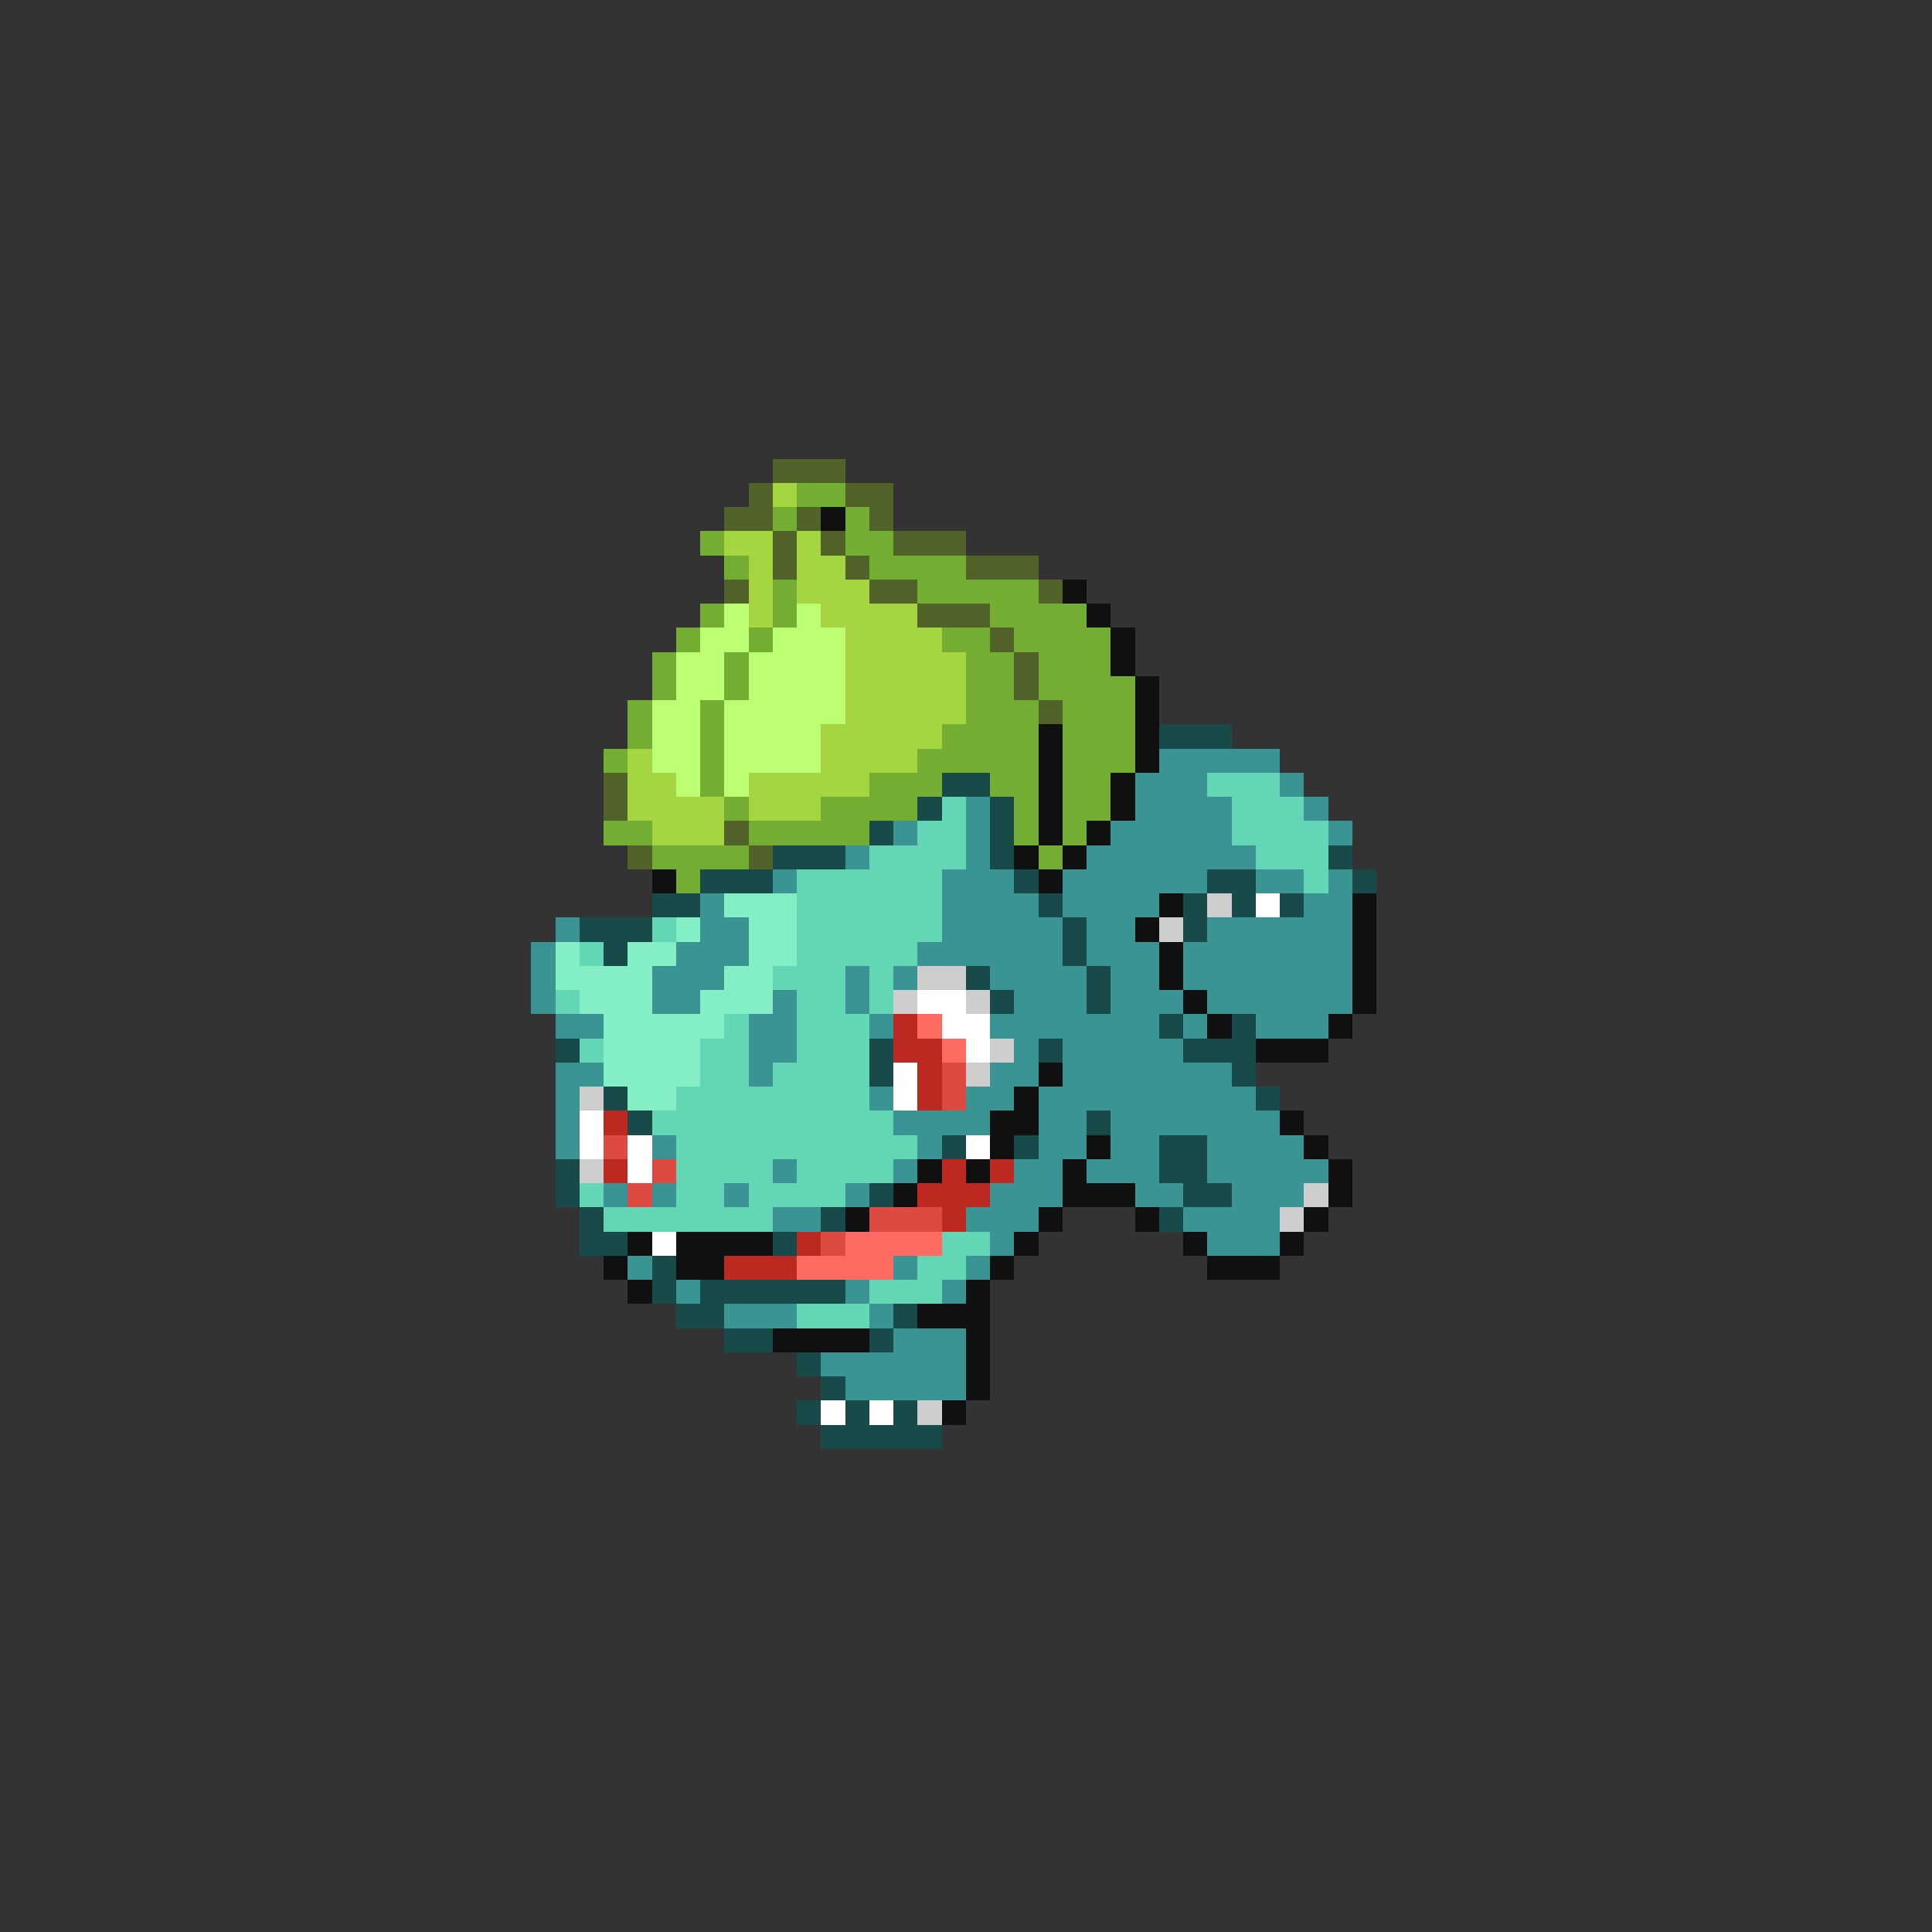 <svg xmlns="http://www.w3.org/2000/svg" viewBox="0 -0.5 80 80" shape-rendering="crispEdges">
<rect x="0" y="-0.5" width="80" height="80" fill="#333333" stroke="none"/>
<path stroke="#526329" d="M32 19h3M31 20h1M35 20h2M30 21h2M33 21h1M36 21h1M32 22h1M34 22h1M37 22h3M32 23h1M35 23h1M40 23h3M30 24h1M36 24h2M43 24h1M38 25h3M41 26h1M42 27h1M42 28h1M43 29h1M25 32h1M25 33h1M30 34h1M26 35h1M31 35h1" />
<path stroke="#a5d642" d="M32 20h1M30 22h2M33 22h1M31 23h1M33 23h2M31 24h1M33 24h3M31 25h1M34 25h4M35 26h4M35 27h5M35 28h5M35 29h5M34 30h5M26 31h1M34 31h4M26 32h2M31 32h5M26 33h4M31 33h3M27 34h3" />
<path stroke="#73ad31" d="M33 20h2M32 21h1M35 21h1M29 22h1M35 22h2M30 23h1M36 23h4M32 24h1M38 24h5M29 25h1M32 25h1M41 25h4M28 26h1M31 26h1M39 26h2M42 26h4M27 27h1M30 27h1M40 27h2M43 27h3M27 28h1M30 28h1M40 28h2M43 28h4M26 29h1M29 29h1M40 29h3M44 29h3M26 30h1M29 30h1M39 30h4M44 30h3M25 31h1M29 31h1M38 31h5M44 31h3M29 32h1M36 32h3M41 32h2M44 32h2M30 33h1M34 33h4M42 33h1M44 33h2M25 34h2M31 34h5M42 34h1M44 34h1M27 35h4M43 35h1M28 36h1" />
<path stroke="#101010" d="M34 21h1M44 24h1M45 25h1M46 26h1M46 27h1M47 28h1M47 29h1M43 30h1M47 30h1M43 31h1M47 31h1M43 32h1M46 32h1M43 33h1M46 33h1M43 34h1M45 34h1M42 35h1M44 35h1M27 36h1M43 36h1M48 37h1M56 37h1M47 38h1M56 38h1M48 39h1M56 39h1M48 40h1M56 40h1M49 41h1M56 41h1M50 42h1M55 42h1M52 43h3M43 44h1M42 45h1M41 46h2M53 46h1M41 47h1M45 47h1M54 47h1M38 48h1M40 48h1M44 48h1M55 48h1M37 49h1M44 49h3M55 49h1M35 50h1M43 50h1M47 50h1M54 50h1M26 51h1M28 51h4M42 51h1M49 51h1M53 51h1M25 52h1M28 52h2M41 52h1M50 52h3M26 53h1M40 53h1M38 54h3M32 55h4M40 55h1M40 56h1M40 57h1M39 58h1" />
<path stroke="#bdff73" d="M30 25h1M33 25h1M29 26h2M32 26h3M28 27h2M31 27h4M28 28h2M31 28h4M27 29h2M30 29h5M27 30h2M30 30h4M27 31h2M30 31h4M28 32h1M30 32h1" />
<path stroke="#194a4a" d="M48 30h3M39 32h2M38 33h1M41 33h1M36 34h1M41 34h1M32 35h3M41 35h1M55 35h1M29 36h3M42 36h1M50 36h2M56 36h1M27 37h2M43 37h1M49 37h1M51 37h1M53 37h1M24 38h3M44 38h1M49 38h1M25 39h1M44 39h1M40 40h1M45 40h1M41 41h1M45 41h1M48 42h1M51 42h1M23 43h1M36 43h1M43 43h1M49 43h3M36 44h1M51 44h1M25 45h1M52 45h1M26 46h1M45 46h1M39 47h1M42 47h1M48 47h2M23 48h1M48 48h2M23 49h1M36 49h1M49 49h2M24 50h1M34 50h1M48 50h1M24 51h2M32 51h1M27 52h1M27 53h1M29 53h6M28 54h2M37 54h1M30 55h2M36 55h1M33 56h1M34 57h1M33 58h1M35 58h1M37 58h1M34 59h5" />
<path stroke="#3a9494" d="M48 31h5M47 32h3M53 32h1M40 33h1M47 33h4M54 33h1M37 34h1M40 34h1M46 34h5M55 34h1M35 35h1M40 35h1M45 35h7M32 36h1M39 36h3M44 36h6M52 36h2M55 36h1M29 37h1M39 37h4M44 37h4M54 37h2M23 38h1M29 38h2M39 38h5M45 38h2M50 38h6M22 39h1M28 39h3M38 39h6M45 39h3M49 39h7M22 40h1M27 40h3M35 40h1M37 40h1M41 40h4M46 40h2M49 40h7M22 41h1M27 41h2M32 41h1M35 41h1M42 41h3M46 41h3M50 41h6M23 42h2M31 42h2M36 42h1M41 42h7M49 42h1M52 42h3M31 43h2M42 43h1M44 43h5M23 44h2M31 44h1M41 44h2M44 44h7M23 45h1M36 45h1M40 45h2M43 45h9M23 46h1M37 46h4M43 46h2M46 46h7M23 47h1M27 47h1M38 47h1M43 47h2M46 47h2M50 47h4M32 48h1M37 48h1M42 48h2M45 48h3M50 48h5M25 49h1M27 49h1M30 49h1M35 49h1M41 49h3M47 49h2M51 49h3M32 50h2M40 50h3M49 50h4M41 51h1M50 51h3M26 52h1M37 52h1M40 52h1M28 53h1M35 53h1M39 53h1M30 54h3M36 54h1M37 55h3M34 56h6M35 57h5" />
<path stroke="#63d6b5" d="M50 32h3M39 33h1M51 33h3M38 34h2M51 34h4M36 35h4M52 35h3M33 36h6M54 36h1M33 37h6M27 38h1M33 38h6M24 39h1M33 39h5M32 40h3M36 40h1M23 41h1M33 41h2M36 41h1M30 42h1M33 42h3M24 43h1M29 43h2M33 43h3M29 44h2M32 44h4M28 45h8M27 46h10M28 47h10M28 48h4M33 48h4M24 49h1M28 49h2M31 49h4M25 50h7M39 51h2M38 52h2M36 53h3M33 54h3" />
<path stroke="#84efc5" d="M30 37h3M28 38h1M31 38h2M23 39h1M26 39h2M31 39h2M23 40h4M30 40h2M24 41h3M29 41h3M25 42h5M25 43h4M25 44h4M26 45h2" />
<path stroke="#cecece" d="M50 37h1M48 38h1M38 40h2M37 41h1M40 41h1M41 43h1M40 44h1M24 45h1M24 48h1M54 49h1M53 50h1M38 58h1" />
<path stroke="#ffffff" d="M52 37h1M38 41h2M39 42h2M40 43h1M37 44h1M37 45h1M24 46h1M24 47h1M26 47h1M40 47h1M26 48h1M27 51h1M34 58h1M36 58h1" />
<path stroke="#bd2921" d="M37 42h1M37 43h2M38 44h1M38 45h1M25 46h1M25 48h1M39 48h1M41 48h1M38 49h3M39 50h1M33 51h1M30 52h3" />
<path stroke="#ff6b63" d="M38 42h1M39 43h1M35 51h4M33 52h4" />
<path stroke="#de4a42" d="M39 44h1M39 45h1M25 47h1M27 48h1M26 49h1M36 50h3M34 51h1" />
</svg>